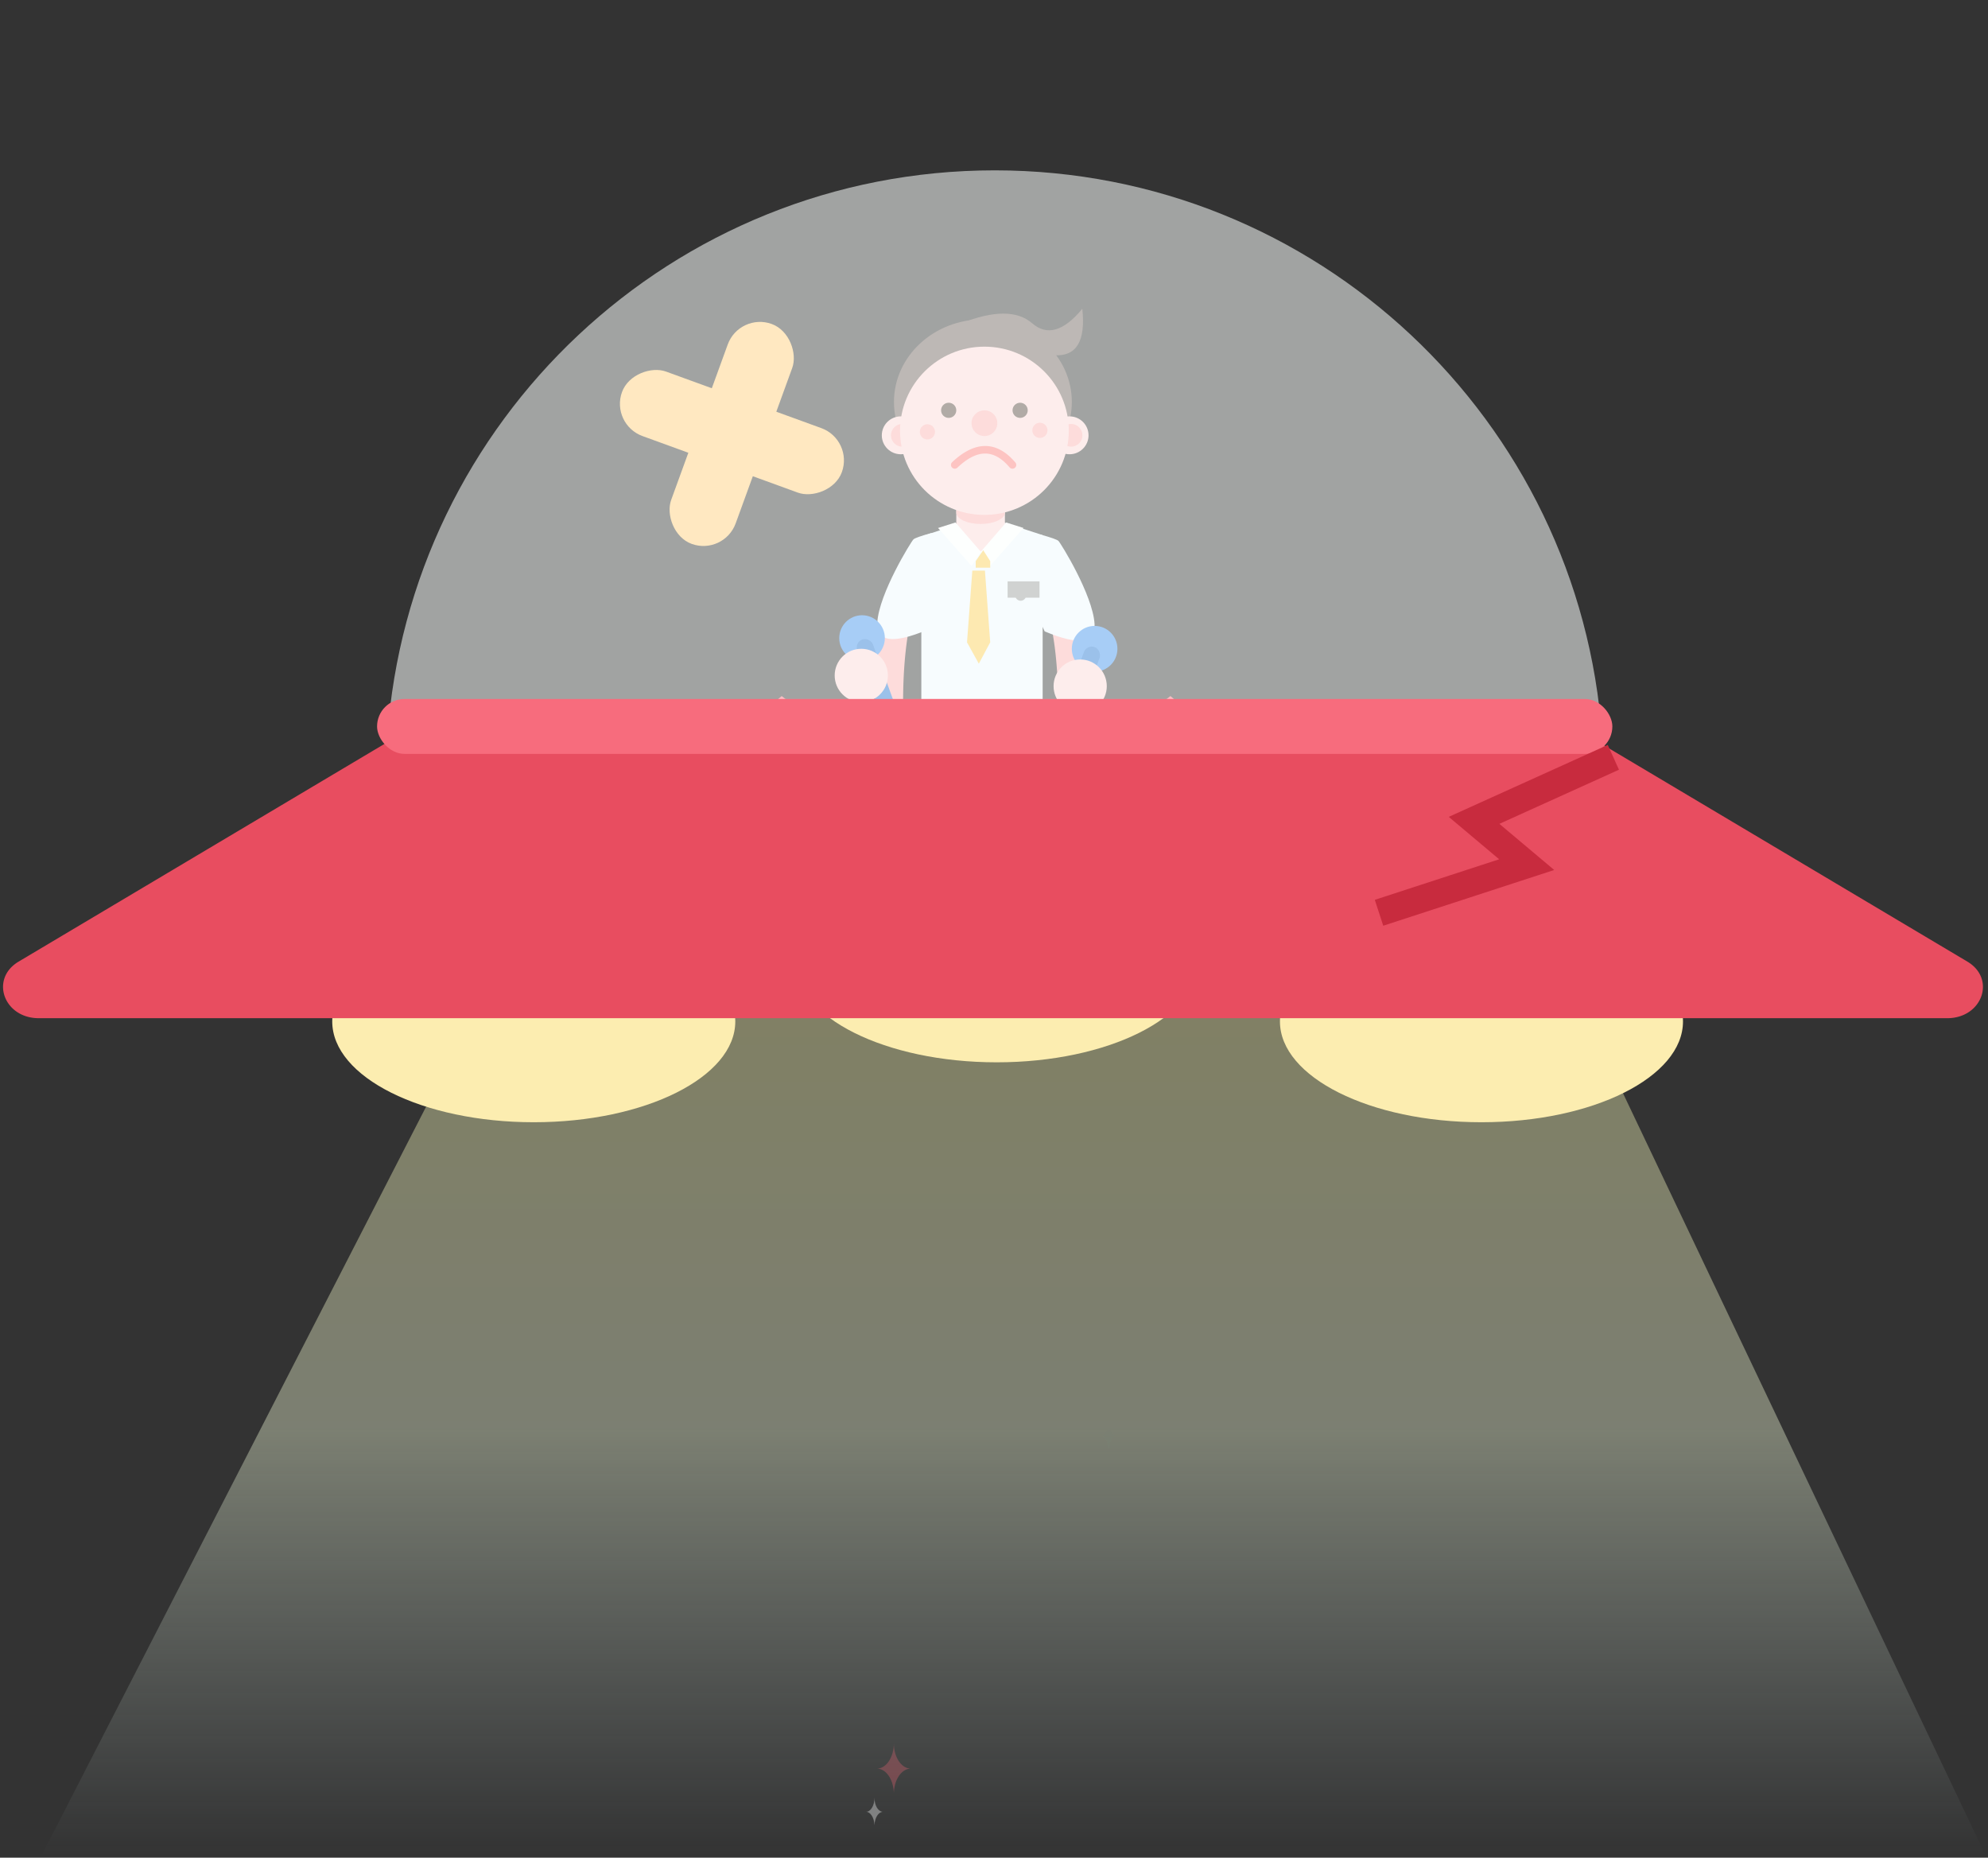 <svg width="365" height="341" viewBox="0 0 365 341" version="1.1" xmlns="http://www.w3.org/2000/svg" xmlns:xlink="http://www.w3.org/1999/xlink"><rect x="0" y="0" width="365" height="341" fill="#333333" stroke="none"/><title>Group 6</title><defs><linearGradient x1="50%" y1="98.029%" x2="50%" y2="0%" id="a"><stop stop-color="#FFFCB3" offset="0%"/><stop stop-color="#F1FBD7" offset="50.484%"/><stop stop-color="#E4FAFA" stop-opacity="0" offset="100%"/></linearGradient><path id="b" d="M0 0h125.824v51.649H0z"/></defs><g stroke="none" stroke-width="1" fill="none" fill-rule="evenodd"><g opacity=".383"><path d="M161.04 255c.032-.773.444-1.391.96-1.446v-.011c-.538-.057-.963-.725-.963-1.543 0 .855-.464 1.548-1.037 1.548.551 0 1 .642 1.034 1.452h.006z" fill="#FFF5B1"/><path d="M160.56 335c.049-1.288.665-2.319 1.44-2.41v-.019c-.807-.095-1.444-1.208-1.444-2.571 0 1.425-.697 2.58-1.556 2.58.826 0 1.5 1.07 1.55 2.42h.01z" fill="#FFF"/><path d="M164.121 329c.096-2.32 1.33-4.174 2.879-4.338v-.034c-1.614-.17-2.889-2.174-2.889-4.628 0 2.565-1.392 4.645-3.111 4.645 1.653 0 3 1.926 3.101 4.355h.02z" fill="#E45869"/><path d="M211.121 241c.096-2.32 1.33-4.174 2.879-4.338v-.034c-1.614-.17-2.889-2.174-2.889-4.628 0 2.565-1.392 4.645-3.111 4.645 1.653 0 3 1.926 3.101 4.355h.02zM203.56 266c.049-1.288.665-2.319 1.44-2.41v-.019c-.807-.095-1.444-1.208-1.444-2.571 0 1.425-.697 2.58-1.556 2.58.826 0 1.5 1.07 1.55 2.42h.01z" fill="#0AD1A5"/><path fill="url(#a)" transform="matrix(1 0 0 -1 7 341.429)" d="M.594.768h356.994L280.562 162.66H83.754z"/></g><g transform="translate(61 158)" fill="#FCEDB0"><ellipse cx="37" cy="29.5" rx="37" ry="18.5"/><ellipse cx="211" cy="29.5" rx="37" ry="18.5"/><ellipse cx="122" cy="18.5" rx="37" ry="18.5"/></g><g transform="translate(.56 .395)"><g transform="translate(138.34 47.887)"><g transform="translate(21.606 8.396)"><path d="M15.974 2.664C21.935.3 26.278.3 29.003 2.664 31.728 5.028 34.796 4.14 38.207 0c.638 5.911-1.055 8.755-5.08 8.531-4.024-.223-9.742-2.179-17.153-5.867z" fill="#72625D"/><g transform="translate(0 1.882)"><path fill="#F1F8FF" d="M16.359 37.343l-7.707 2.575v34.473h22.274V39.667l-7.134-2.324z"/><ellipse fill="#72625D" cx="19.955" cy="15.227" rx="16.327" ry="15.161"/><ellipse fill="#FFD8D8" cx="35.863" cy="21.347" rx="3.489" ry="3.477"/><ellipse fill="#FFD8D8" cx="4.884" cy="21.347" rx="3.489" ry="3.477"/><ellipse fill="#FFB2B2" cx="5.163" cy="21.347" rx="2.093" ry="2.086"/><ellipse fill="#FFB2B2" cx="36.142" cy="21.347" rx="2.093" ry="2.086"/><path d="M15.073 38.456h-.002v-5.564H24v5.564H24c-.076 2.317-2.045 4.173-4.463 4.173s-4.387-1.856-4.463-4.173z" fill="#FFD7D8"/><path d="M15.08 35.674h-.01v-2.782h8.932v2.782h-.01c-.153 1.088-2.09 1.948-4.456 1.948-2.366 0-4.302-.86-4.455-1.948z" fill="#FFB2B2"/><ellipse fill="#FFD8D8" cx="20.234" cy="20.513" rx="15.489" ry="15.44"/><ellipse fill="#56443B" cx="13.675" cy="16.757" rx="1.395" ry="1.391"/><ellipse fill="#56443B" cx="26.792" cy="16.757" rx="1.395" ry="1.391"/><ellipse fill="#FFB2B2" cx="9.768" cy="20.711" rx="1.395" ry="1.399"/><ellipse fill="#FFB2B2" cx="30.421" cy="20.431" rx="1.395" ry="1.399"/><ellipse fill="#FFB2B2" cx="20.234" cy="19.122" rx="2.372" ry="2.365"/><path d="M14.311 26.278c4.194-3.974 8.188-3.974 11.605.055a.694.694 0 0 1-.082.98.7.7 0 0 1-.984-.082c-2.875-3.39-5.942-3.39-9.578.055a.7.7 0 0 1-.986-.025.694.694 0 0 1 .025-.983z" fill="#FF7D7B" fill-rule="nonzero"/><path d="M7.588 41.278C2.192 47.554-.14 58.6.34 74.466a2.508 2.508 0 0 0 2.586 2.428 2.507 2.507 0 0 0 2.435-2.578c-.445-14.734 1.654-24.676 6.041-29.78.903-1.05.78-2.63-.273-3.53a2.517 2.517 0 0 0-3.541.272zM31.49 41.834c5.396 6.276 7.727 17.323 7.248 33.189a2.508 2.508 0 0 1-2.586 2.427 2.507 2.507 0 0 1-2.435-2.578c.445-14.733-1.654-24.676-6.041-29.78a2.498 2.498 0 0 1 .273-3.53 2.517 2.517 0 0 1 3.541.272z" fill="#FFB2B2" fill-rule="nonzero"/><path d="M9.727 57.061c3.988-8.33 5.855-12.991 5.6-13.982-.255-.991-1.871-2.254-4.85-3.788-1.912.525-3.002.91-3.269 1.153-.4.366-6.335 9.943-6.64 15.26-.204 3.543 2.85 3.996 9.159 1.357zM31.299 57.34c-3.988-8.331-5.855-12.992-5.6-13.983.255-.991 1.871-2.254 4.85-3.788 1.912.525 3.002.91 3.269 1.153.4.366 6.335 9.943 6.64 15.26.204 3.544-2.85 3.996-9.159 1.357z" fill="#F1F8FF"/><path fill="#FFF" d="M14.921 37.343l4.682 5.41-1.721 2.588-6.16-6.983z"/><path fill="#FFF" d="M24.218 37.343l3.199 1.015-6.16 6.983-1.721-2.588z"/></g><path fill="#FECF55" d="M20.017 44.32l-1.381 1.997v1.207h2.663v-1.207zM18.015 48.058h2.314l.97 13.168-2.091 3.92-2.169-3.92z"/><path d="M24.494 51.537h5.857" stroke="#9B9B9B" stroke-width="3"/><ellipse fill="#9B9B9B" cx="26.89" cy="52.597" rx="1" ry="1"/></g><path d="M4.7 101.036c1.49 4.388 16.861 7.837 35.605 7.837 18.744 0 34.116-3.45 35.605-7.837h.118v-20.99H4.582v20.99H4.7z" fill="#E45869"/><path d="M4.62 79.486c6.56 5.311 20.076 8.956 35.685 8.956 15.61 0 29.125-3.645 35.685-8.956 2.703 2.188 4.225 4.66 4.225 7.277 0 8.965-17.869 16.233-39.91 16.233-22.041 0-39.91-7.268-39.91-16.233 0-2.617 1.522-5.089 4.225-7.277z" fill="#F76C7D"/><ellipse fill="#4191EE" cx="19.373" cy="68.85" rx="4.186" ry="4.198"/><ellipse fill="#4191EE" cx="62.074" cy="70.809" rx="4.186" ry="4.198"/><rect fill="#2575D2" transform="rotate(-20 22.38 77.25)" x="20.844" y="68.574" width="3.07" height="17.353" rx="1.535"/><rect fill="#2575D2" transform="rotate(20 59.443 77.729)" x="57.908" y="70.032" width="3.07" height="15.393" rx="1.535"/><ellipse fill="#FFD8D8" cx="19.234" cy="75.707" rx="4.884" ry="4.898"/><ellipse fill="#FFD8D8" cx="59.423" cy="77.667" rx="4.884" ry="4.898"/></g><path d="M70.56 134.839c4.03-58.091 52.415-103.965 111.51-103.965 59.095 0 107.48 45.874 111.51 103.965H70.56z" fill="#FBFFFE" opacity=".549"/><g transform="translate(119.07)"><mask id="c" fill="#fff"><use xlink:href="#b"/></mask></g><path d="M292.933 135.833a7.25 7.25 0 0 0-3.695-.994H74.272c-1.32 0-2.607.346-3.696.994L2.862 176.116c-5.312 3.16-2.74 10.39 3.696 10.39h350.394c6.436 0 9.008-7.23 3.696-10.39l-67.715-40.283z" fill="#E84D60"/><rect fill="#F76C7D" x="68.67" y="127.908" width="226.8" height="10.081" rx="5.041"/><path stroke="#C82B3E" stroke-width="5" d="M295.654 138.619L270.08 150.19l9.664 8.128-27.114 8.838"/><g transform="rotate(20 -85.802 366.493)" fill="#FFE8C1"><rect x="16" y="0" width="12.6" height="42.959" rx="6.3"/><rect transform="rotate(90 22.224 21.147)" x="15.924" y="-.332" width="12.6" height="42.959" rx="6.3"/></g></g></g></svg>
